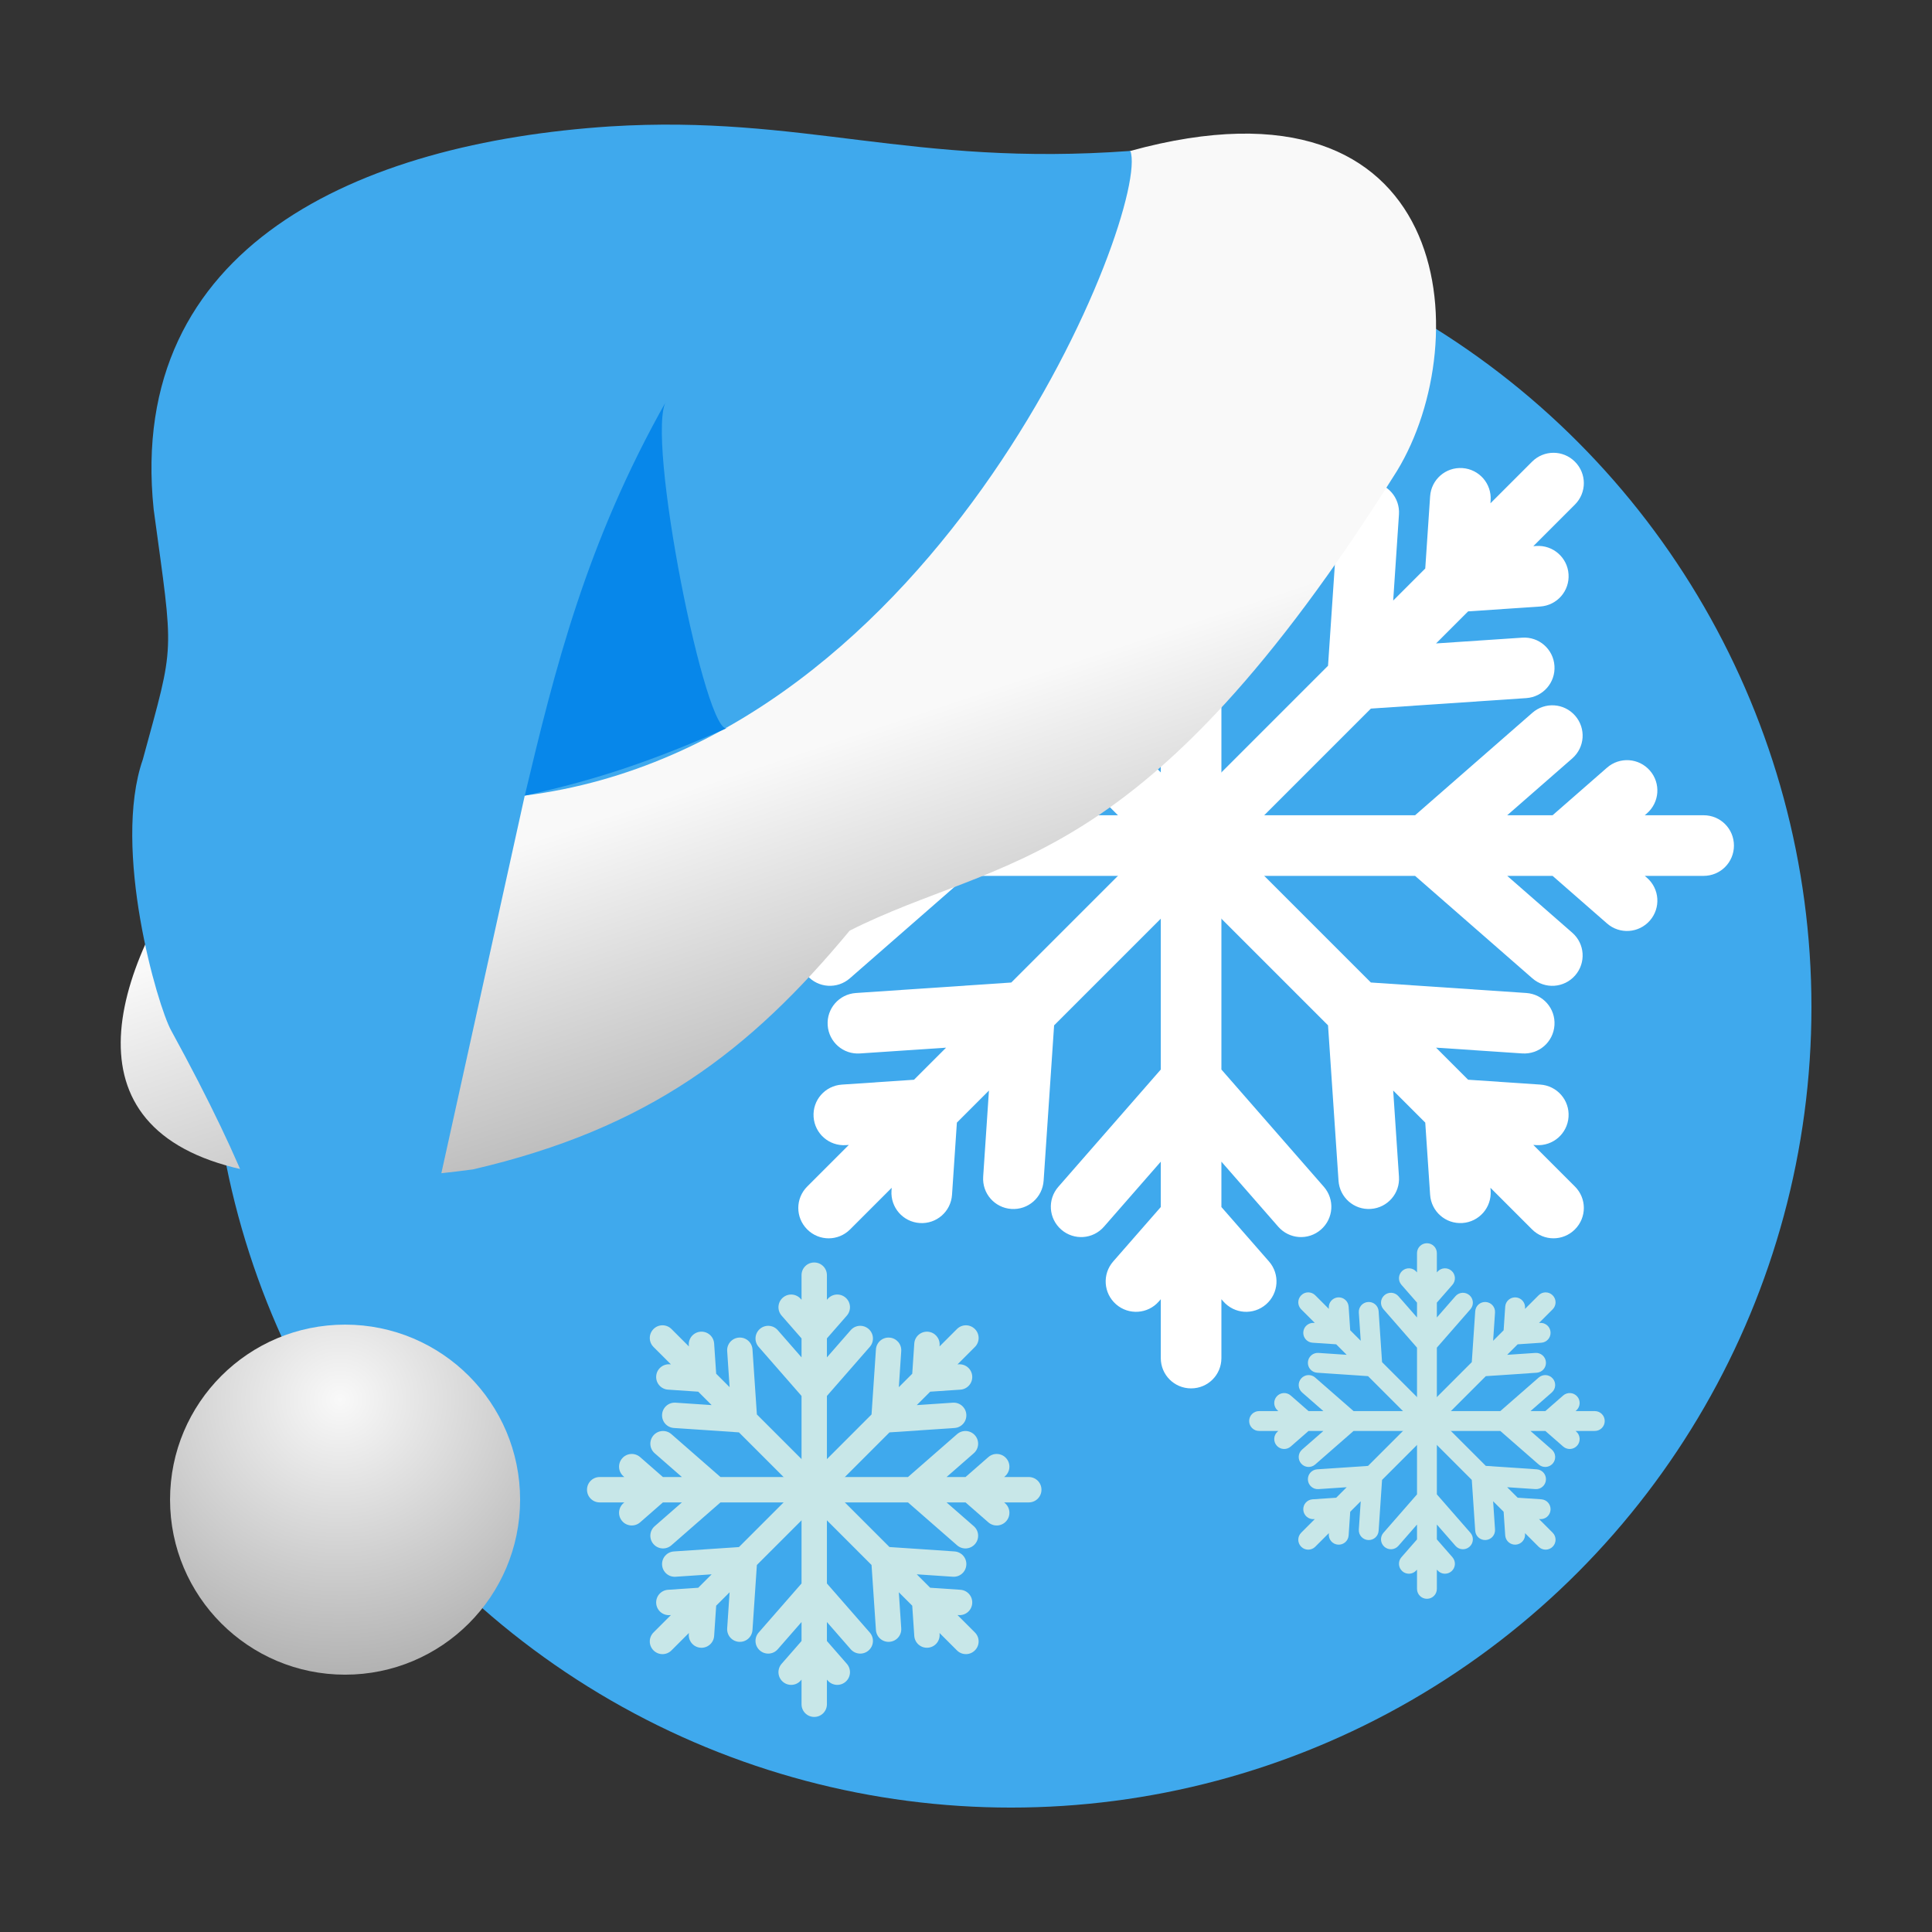 <svg height="32" width="32" xmlns="http://www.w3.org/2000/svg" xmlns:xlink="http://www.w3.org/1999/xlink"><rect width="100%" height="100%" fill="#333333" stroke="none"/><linearGradient id="a" gradientTransform="matrix(-1.026 0 0 1.026 -176.195 148.669)" gradientUnits="userSpaceOnUse" x1="-188.019" x2="-190.659" xlink:href="#b" y1="-134.175" y2="-126.243"/><linearGradient id="b"><stop offset="0" stop-color="#f9f9f9"/><stop offset="1" stop-color="#999"/></linearGradient><radialGradient id="c" cx="-176.587" cy="-120.915" gradientTransform="matrix(2.269 .059 -.056 2.18 388.938 297.657)" gradientUnits="userSpaceOnUse" r="3.005" xlink:href="#b"/><g transform="matrix(.94 0 0 .94 .962 .962)"><circle cx="16.791" cy="16.723" fill="#3fa9ed" r="14.104"/><g fill="#fff" transform="matrix(.516 0 0 .516 39.454 -4.256)"><path d="m-37.771 16.602c-.574 0-1.035.461-1.035 1.035v2.01l-.064-.074c-.189-.216-.447-.336-.711-.354-.264-.018-.536.065-.752.254-.432.378-.475 1.031-.098 1.463l1.625 1.859v1.549l-1.939-2.219c-.189-.216-.445-.336-.709-.354-.264-.018-.536.065-.752.254-.432.378-.475 1.029-.098 1.461l3.498 4.004v7.334.629 7.334l-3.498 4.004c-.378.432-.334 1.083.098 1.461.216.189.488.272.752.254.264-.018.52-.137.709-.354l1.939-2.219v1.549l-1.625 1.859c-.378.432-.334 1.085.098 1.463.216.189.488.272.752.254.264-.018.522-.137.711-.354l.064-.074v2.01c0 .574.461 1.035 1.035 1.035.574 0 1.035-.461 1.035-1.035v-2.01l.064.074c.189.216.447.336.711.354.264.018.536-.065.752-.254.432-.378.475-1.031.098-1.463l-1.625-1.859v-1.549l1.939 2.219c.189.216.445.336.709.354.264.018.536-.065.752-.254.432-.378.475-1.029.098-1.461l-3.498-4.004v-7.334-.629-7.334l3.498-4.004c.378-.432.334-1.083-.098-1.461-.216-.189-.488-.272-.752-.254-.264.018-.52.137-.709.354l-1.939 2.219v-1.549l1.625-1.859c.378-.432.334-1.085-.098-1.463-.216-.189-.488-.272-.752-.254-.264.018-.522.137-.711.354l-.064.074v-2.01c0-.574-.461-1.035-1.035-1.035z"/><path d="m-24.664 22.031c-.406-.406-1.058-.406-1.464 0l-1.421 1.421.007-.098c.019-.286-.079-.553-.253-.753-.174-.199-.425-.333-.711-.352-.573-.039-1.065.393-1.103.965l-.166 2.464-1.095 1.095.197-2.94c.019-.286-.077-.552-.251-.751-.174-.199-.425-.333-.711-.352-.573-.039-1.063.391-1.102.964l-.358 5.305-5.186 5.186-.445.445-5.186 5.186-5.305.358c-.573.039-1.003.53-.964 1.102.019.286.153.537.352.711.199.174.465.271.751.251l2.94-.197-1.095 1.095-2.464.166c-.573.039-1.004.531-.965 1.103.019.286.153.537.352.711.199.174.466.272.753.253l.098-.007-1.421 1.421c-.406.406-.406 1.058 0 1.464.406.406 1.058.406 1.464 0l1.421-1.421-.007.098c-.019.286.079.553.253.753.174.199.425.333.711.352.573.039 1.065-.393 1.103-.965l.166-2.464 1.095-1.095-.197 2.94c-.019.286.077.552.251.751.174.199.425.333.711.352.573.039 1.063-.391 1.102-.964l.358-5.305 5.186-5.186.445-.445 5.186-5.186 5.305-.358c.573-.039 1.003-.53.964-1.102-.019-.286-.153-.537-.352-.711-.199-.174-.465-.271-.751-.251l-2.94.197 1.095-1.095 2.464-.166c.573-.039 1.004-.531.965-1.103-.019-.286-.153-.537-.352-.711s-.466-.272-.753-.253l-.098.007 1.421-1.421c.406-.406.406-1.058 0-1.464z"/><path d="m-19.234 35.139c0-.574-.461-1.035-1.035-1.035l-2.01-0.0.074-.064c.216-.189.336-.447.354-.711.018-.264-.065-.536-.254-.752-.378-.432-1.031-.475-1.463-.098l-1.859 1.625-1.549 0 2.219-1.939c.216-.189.336-.445.354-.709.018-.264-.065-.536-.254-.752-.378-.432-1.029-.475-1.461-.098l-4.004 3.498-7.334 0-.629-0h-7.334l-4.004-3.498c-.432-.378-1.083-.334-1.461.098-.189.216-.272.488-.254.752.018.264.137.52.354.709l2.219 1.939-1.549 0-1.859-1.625c-.432-.378-1.085-.334-1.463.098-.189.216-.272.488-.254.752.018.264.137.522.354.711l.074.064-2.01-0c-.574 0-1.035.461-1.035 1.035 0 .574.461 1.035 1.035 1.035l2.01-0-.074.064c-.216.189-.336.447-.354.711-.018.264.065.536.254.752.378.432 1.031.475 1.463.098l1.859-1.625h1.549l-2.219 1.939c-.216.189-.336.445-.354.709-.018.264.065.536.254.752.378.432 1.029.475 1.461.098l4.004-3.498h7.334l.629-0 7.334 0 4.004 3.498c.432.378 1.083.334 1.461-.098.189-.216.272-.488.254-.752-.018-.264-.137-.52-.354-.709l-2.219-1.939 1.549 0 1.859 1.625c.432.378 1.085.334 1.463-.098.189-.216.272-.488.254-.752-.018-.264-.137-.522-.354-.711l-.074-.064 2.01-0c.574 0 1.035-.461 1.035-1.035z"/><path d="m-24.664 48.246c.406-.406.406-1.058 0-1.464l-1.421-1.421.098.007c.286.019.553-.079.753-.253.199-.174.333-.425.352-.711.039-.573-.393-1.065-.965-1.103l-2.464-.166-1.095-1.095 2.94.197c.286.019.552-.077.751-.251.199-.174.333-.425.352-.711.039-.573-.391-1.063-.964-1.102l-5.305-.358-5.186-5.186-.445-.445-5.186-5.186-.358-5.305c-.039-.573-.53-1.003-1.102-.964-.286.019-.537.153-.711.352-.174.199-.271.465-.251.751l.197 2.94-1.095-1.095-.166-2.464c-.039-.573-.531-1.004-1.103-.965-.286.019-.537.153-.711.352-.174.199-.272.466-.253.753l.007.098-1.421-1.421c-.406-.406-1.058-.406-1.464 0-.406.406-.406 1.058 0 1.464l1.421 1.421-.098-.007c-.286-.019-.553.079-.753.253-.199.174-.333.425-.352.711-.039.573.393 1.065.965 1.103l2.464.166 1.095 1.095-2.94-.197c-.286-.019-.552.077-.751.251-.199.174-.333.425-.352.711-.039.573.391 1.063.964 1.102l5.305.358 5.186 5.186.445.445 5.186 5.186.358 5.305c.039.573.53 1.003 1.102.964.286-.019.537-.153.711-.352.174-.199.271-.465.251-.751l-.197-2.94 1.095 1.095.166 2.464c.039.573.531 1.004 1.103.965.286-.019.537-.153.711-.352.174-.199.272-.466.253-.753l-.007-.098 1.421 1.421c.406.406 1.058.406 1.464 0z"/></g><g fill="#f9f9f9"><path d="m6.21 14.984.277 2.279.125-2.44z"/><path d="m5.912 14.261.277 2.279.125-2.44z"/><path d="m5.677 14.32.277 1.642.125-1.758z"/></g><path d="m18.893 1.636c5.724-1.571 6.108 3.325 4.7 5.637-4.496 7.166-6.974 6.75-9.645 8.102-1.757 2.119-3.542 3.489-6.639 4.207-11.997 1.6-3.328-8.638-.944-8.877 5.198.012 7.745-6.284 12.527-9.07z" fill="url(#a)"/><path d="m18.893 1.636c-3.859.283-5.763-.643-9.165-.432-4.432.29-8.525 2.107-8.044 6.746.356 2.635.38 2.309-.191 4.409-.546 1.575.259 4.343.5 4.776 2.787 5.094 1.577 5.096 2.726 7.945l.93-.429 2.574-11.656c7.365-.933 11.037-10.371 10.671-11.36" fill="#3fa9ed"/><path d="m11.802 11.8c-.372.281-1.472-5.203-1.081-5.765-1.416 2.505-1.969 4.737-2.498 6.961 1.309-.291 2.227-.605 3.579-1.197z" fill="#0787ea"/><circle cx="-5.057" cy="25.401" fill="url(#c)" r="3.084" transform="scale(-1 1)"/><g fill="#c8e7e8" transform="matrix(.169 0 0 .169 30.503 18.077)"><path d="m-37.771 16.602c-.574 0-1.035.461-1.035 1.035v2.01l-.064-.074c-.189-.216-.447-.336-.711-.354-.264-.018-.536.065-.752.254-.432.378-.475 1.031-.098 1.463l1.625 1.859v1.549l-1.939-2.219c-.189-.216-.445-.336-.709-.354-.264-.018-.536.065-.752.254-.432.378-.475 1.029-.098 1.461l3.498 4.004v7.334.629 7.334l-3.498 4.004c-.378.432-.334 1.083.098 1.461.216.189.488.272.752.254.264-.018.52-.137.709-.354l1.939-2.219v1.549l-1.625 1.859c-.378.432-.334 1.085.098 1.463.216.189.488.272.752.254.264-.018.522-.137.711-.354l.064-.074v2.01c0 .574.461 1.035 1.035 1.035.574 0 1.035-.461 1.035-1.035v-2.01l.064.074c.189.216.447.336.711.354.264.018.536-.065.752-.254.432-.378.475-1.031.098-1.463l-1.625-1.859v-1.549l1.939 2.219c.189.216.445.336.709.354.264.018.536-.065.752-.254.432-.378.475-1.029.098-1.461l-3.498-4.004v-7.334-.629-7.334l3.498-4.004c.378-.432.334-1.083-.098-1.461-.216-.189-.488-.272-.752-.254-.264.018-.52.137-.709.354l-1.939 2.219v-1.549l1.625-1.859c.378-.432.334-1.085-.098-1.463-.216-.189-.488-.272-.752-.254-.264.018-.522.137-.711.354l-.064.074v-2.01c0-.574-.461-1.035-1.035-1.035z"/><path d="m-24.664 22.031c-.406-.406-1.058-.406-1.464 0l-1.421 1.421.007-.098c.019-.286-.079-.553-.253-.753-.174-.199-.425-.333-.711-.352-.573-.039-1.065.393-1.103.965l-.166 2.464-1.095 1.095.197-2.94c.019-.286-.077-.552-.251-.751-.174-.199-.425-.333-.711-.352-.573-.039-1.063.391-1.102.964l-.358 5.305-5.186 5.186-.445.445-5.186 5.186-5.305.358c-.573.039-1.003.53-.964 1.102.019.286.153.537.352.711.199.174.465.271.751.251l2.94-.197-1.095 1.095-2.464.166c-.573.039-1.004.531-.965 1.103.019.286.153.537.352.711.199.174.466.272.753.253l.098-.007-1.421 1.421c-.406.406-.406 1.058 0 1.464.406.406 1.058.406 1.464 0l1.421-1.421-.007.098c-.019.286.079.553.253.753.174.199.425.333.711.352.573.039 1.065-.393 1.103-.965l.166-2.464 1.095-1.095-.197 2.94c-.019.286.077.552.251.751.174.199.425.333.711.352.573.039 1.063-.391 1.102-.964l.358-5.305 5.186-5.186.445-.445 5.186-5.186 5.305-.358c.573-.039 1.003-.53.964-1.102-.019-.286-.153-.537-.352-.711-.199-.174-.465-.271-.751-.251l-2.94.197 1.095-1.095 2.464-.166c.573-.039 1.004-.531.965-1.103-.019-.286-.153-.537-.352-.711s-.466-.272-.753-.253l-.098.007 1.421-1.421c.406-.406.406-1.058 0-1.464z"/><path d="m-19.234 35.139c0-.574-.461-1.035-1.035-1.035l-2.01-0.0.074-.064c.216-.189.336-.447.354-.711.018-.264-.065-.536-.254-.752-.378-.432-1.031-.475-1.463-.098l-1.859 1.625-1.549 0 2.219-1.939c.216-.189.336-.445.354-.709.018-.264-.065-.536-.254-.752-.378-.432-1.029-.475-1.461-.098l-4.004 3.498-7.334 0-.629-0h-7.334l-4.004-3.498c-.432-.378-1.083-.334-1.461.098-.189.216-.272.488-.254.752.018.264.137.52.354.709l2.219 1.939-1.549 0-1.859-1.625c-.432-.378-1.085-.334-1.463.098-.189.216-.272.488-.254.752.018.264.137.522.354.711l.074.064-2.01-0c-.574 0-1.035.461-1.035 1.035 0 .574.461 1.035 1.035 1.035l2.01-0-.074.064c-.216.189-.336.447-.354.711-.018.264.065.536.254.752.378.432 1.031.475 1.463.098l1.859-1.625h1.549l-2.219 1.939c-.216.189-.336.445-.354.709-.018.264.065.536.254.752.378.432 1.029.475 1.461.098l4.004-3.498h7.334l.629-0 7.334 0 4.004 3.498c.432.378 1.083.334 1.461-.098.189-.216.272-.488.254-.752-.018-.264-.137-.52-.354-.709l-2.219-1.939 1.549 0 1.859 1.625c.432.378 1.085.334 1.463-.098.189-.216.272-.488.254-.752-.018-.264-.137-.522-.354-.711l-.074-.064 2.01-0c.574 0 1.035-.461 1.035-1.035z"/><path d="m-24.664 48.246c.406-.406.406-1.058 0-1.464l-1.421-1.421.098.007c.286.019.553-.079.753-.253.199-.174.333-.425.352-.711.039-.573-.393-1.065-.965-1.103l-2.464-.166-1.095-1.095 2.94.197c.286.019.552-.077.751-.251.199-.174.333-.425.352-.711.039-.573-.391-1.063-.964-1.102l-5.305-.358-5.186-5.186-.445-.445-5.186-5.186-.358-5.305c-.039-.573-.53-1.003-1.102-.964-.286.019-.537.153-.711.352-.174.199-.271.465-.251.751l.197 2.94-1.095-1.095-.166-2.464c-.039-.573-.531-1.004-1.103-.965-.286.019-.537.153-.711.352-.174.199-.272.466-.253.753l.007.098-1.421-1.421c-.406-.406-1.058-.406-1.464 0-.406.406-.406 1.058 0 1.464l1.421 1.421-.098-.007c-.286-.019-.553.079-.753.253-.199.174-.333.425-.352.711-.039.573.393 1.065.965 1.103l2.464.166 1.095 1.095-2.94-.197c-.286-.019-.552.077-.751.251-.199.174-.333.425-.352.711-.039.573.391 1.063.964 1.102l5.305.358 5.186 5.186.445.445 5.186 5.186.358 5.305c.039.573.53 1.003 1.102.964.286-.019.537-.153.711-.352.174-.199.271-.465.251-.751l-.197-2.94 1.095 1.095.166 2.464c.039.573.531 1.004 1.103.965.286-.019.537-.153.711-.352.174-.199.272-.466.253-.753l-.007-.098 1.421 1.421c.406.406 1.058.406 1.464 0z"/></g><g fill="#c8e7e8" transform="matrix(.216 0 0 .216 21.482 17.636)"><path d="m-37.771 16.602c-.574 0-1.035.461-1.035 1.035v2.01l-.064-.074c-.189-.216-.447-.336-.711-.354-.264-.018-.536.065-.752.254-.432.378-.475 1.031-.098 1.463l1.625 1.859v1.549l-1.939-2.219c-.189-.216-.445-.336-.709-.354-.264-.018-.536.065-.752.254-.432.378-.475 1.029-.098 1.461l3.498 4.004v7.334.629 7.334l-3.498 4.004c-.378.432-.334 1.083.098 1.461.216.189.488.272.752.254.264-.018.52-.137.709-.354l1.939-2.219v1.549l-1.625 1.859c-.378.432-.334 1.085.098 1.463.216.189.488.272.752.254.264-.018.522-.137.711-.354l.064-.074v2.01c0 .574.461 1.035 1.035 1.035.574 0 1.035-.461 1.035-1.035v-2.01l.064.074c.189.216.447.336.711.354.264.018.536-.065.752-.254.432-.378.475-1.031.098-1.463l-1.625-1.859v-1.549l1.939 2.219c.189.216.445.336.709.354.264.018.536-.065.752-.254.432-.378.475-1.029.098-1.461l-3.498-4.004v-7.334-.629-7.334l3.498-4.004c.378-.432.334-1.083-.098-1.461-.216-.189-.488-.272-.752-.254-.264.018-.52.137-.709.354l-1.939 2.219v-1.549l1.625-1.859c.378-.432.334-1.085-.098-1.463-.216-.189-.488-.272-.752-.254-.264.018-.522.137-.711.354l-.064.074v-2.01c0-.574-.461-1.035-1.035-1.035z"/><path d="m-24.664 22.031c-.406-.406-1.058-.406-1.464 0l-1.421 1.421.007-.098c.019-.286-.079-.553-.253-.753-.174-.199-.425-.333-.711-.352-.573-.039-1.065.393-1.103.965l-.166 2.464-1.095 1.095.197-2.94c.019-.286-.077-.552-.251-.751-.174-.199-.425-.333-.711-.352-.573-.039-1.063.391-1.102.964l-.358 5.305-5.186 5.186-.445.445-5.186 5.186-5.305.358c-.573.039-1.003.53-.964 1.102.019.286.153.537.352.711.199.174.465.271.751.251l2.94-.197-1.095 1.095-2.464.166c-.573.039-1.004.531-.965 1.103.019.286.153.537.352.711.199.174.466.272.753.253l.098-.007-1.421 1.421c-.406.406-.406 1.058 0 1.464.406.406 1.058.406 1.464 0l1.421-1.421-.007.098c-.019.286.079.553.253.753.174.199.425.333.711.352.573.039 1.065-.393 1.103-.965l.166-2.464 1.095-1.095-.197 2.94c-.019.286.077.552.251.751.174.199.425.333.711.352.573.039 1.063-.391 1.102-.964l.358-5.305 5.186-5.186.445-.445 5.186-5.186 5.305-.358c.573-.039 1.003-.53.964-1.102-.019-.286-.153-.537-.352-.711-.199-.174-.465-.271-.751-.251l-2.94.197 1.095-1.095 2.464-.166c.573-.039 1.004-.531.965-1.103-.019-.286-.153-.537-.352-.711s-.466-.272-.753-.253l-.098.007 1.421-1.421c.406-.406.406-1.058 0-1.464z"/><path d="m-19.234 35.139c0-.574-.461-1.035-1.035-1.035l-2.01-0.0.074-.064c.216-.189.336-.447.354-.711.018-.264-.065-.536-.254-.752-.378-.432-1.031-.475-1.463-.098l-1.859 1.625-1.549 0 2.219-1.939c.216-.189.336-.445.354-.709.018-.264-.065-.536-.254-.752-.378-.432-1.029-.475-1.461-.098l-4.004 3.498-7.334 0-.629-0h-7.334l-4.004-3.498c-.432-.378-1.083-.334-1.461.098-.189.216-.272.488-.254.752.018.264.137.52.354.709l2.219 1.939-1.549 0-1.859-1.625c-.432-.378-1.085-.334-1.463.098-.189.216-.272.488-.254.752.018.264.137.522.354.711l.074.064-2.01-0c-.574 0-1.035.461-1.035 1.035 0 .574.461 1.035 1.035 1.035l2.01-0-.074.064c-.216.189-.336.447-.354.711-.018.264.065.536.254.752.378.432 1.031.475 1.463.098l1.859-1.625h1.549l-2.219 1.939c-.216.189-.336.445-.354.709-.018.264.065.536.254.752.378.432 1.029.475 1.461.098l4.004-3.498h7.334l.629-0 7.334 0 4.004 3.498c.432.378 1.083.334 1.461-.098.189-.216.272-.488.254-.752-.018-.264-.137-.52-.354-.709l-2.219-1.939 1.549 0 1.859 1.625c.432.378 1.085.334 1.463-.098.189-.216.272-.488.254-.752-.018-.264-.137-.522-.354-.711l-.074-.064 2.01-0c.574 0 1.035-.461 1.035-1.035z"/><path d="m-24.664 48.246c.406-.406.406-1.058 0-1.464l-1.421-1.421.098.007c.286.019.553-.079.753-.253.199-.174.333-.425.352-.711.039-.573-.393-1.065-.965-1.103l-2.464-.166-1.095-1.095 2.94.197c.286.019.552-.077.751-.251.199-.174.333-.425.352-.711.039-.573-.391-1.063-.964-1.102l-5.305-.358-5.186-5.186-.445-.445-5.186-5.186-.358-5.305c-.039-.573-.53-1.003-1.102-.964-.286.019-.537.153-.711.352-.174.199-.271.465-.251.751l.197 2.94-1.095-1.095-.166-2.464c-.039-.573-.531-1.004-1.103-.965-.286.019-.537.153-.711.352-.174.199-.272.466-.253.753l.007.098-1.421-1.421c-.406-.406-1.058-.406-1.464 0-.406.406-.406 1.058 0 1.464l1.421 1.421-.098-.007c-.286-.019-.553.079-.753.253-.199.174-.333.425-.352.711-.039.573.393 1.065.965 1.103l2.464.166 1.095 1.095-2.94-.197c-.286-.019-.552.077-.751.251-.199.174-.333.425-.352.711-.039.573.391 1.063.964 1.102l5.305.358 5.186 5.186.445.445 5.186 5.186.358 5.305c.039.573.53 1.003 1.102.964.286-.019.537-.153.711-.352.174-.199.271-.465.251-.751l-.197-2.94 1.095 1.095.166 2.464c.039.573.531 1.004 1.103.965.286-.019.537-.153.711-.352.174-.199.272-.466.253-.753l-.007-.098 1.421 1.421c.406.406 1.058.406 1.464 0z"/></g></g></svg>